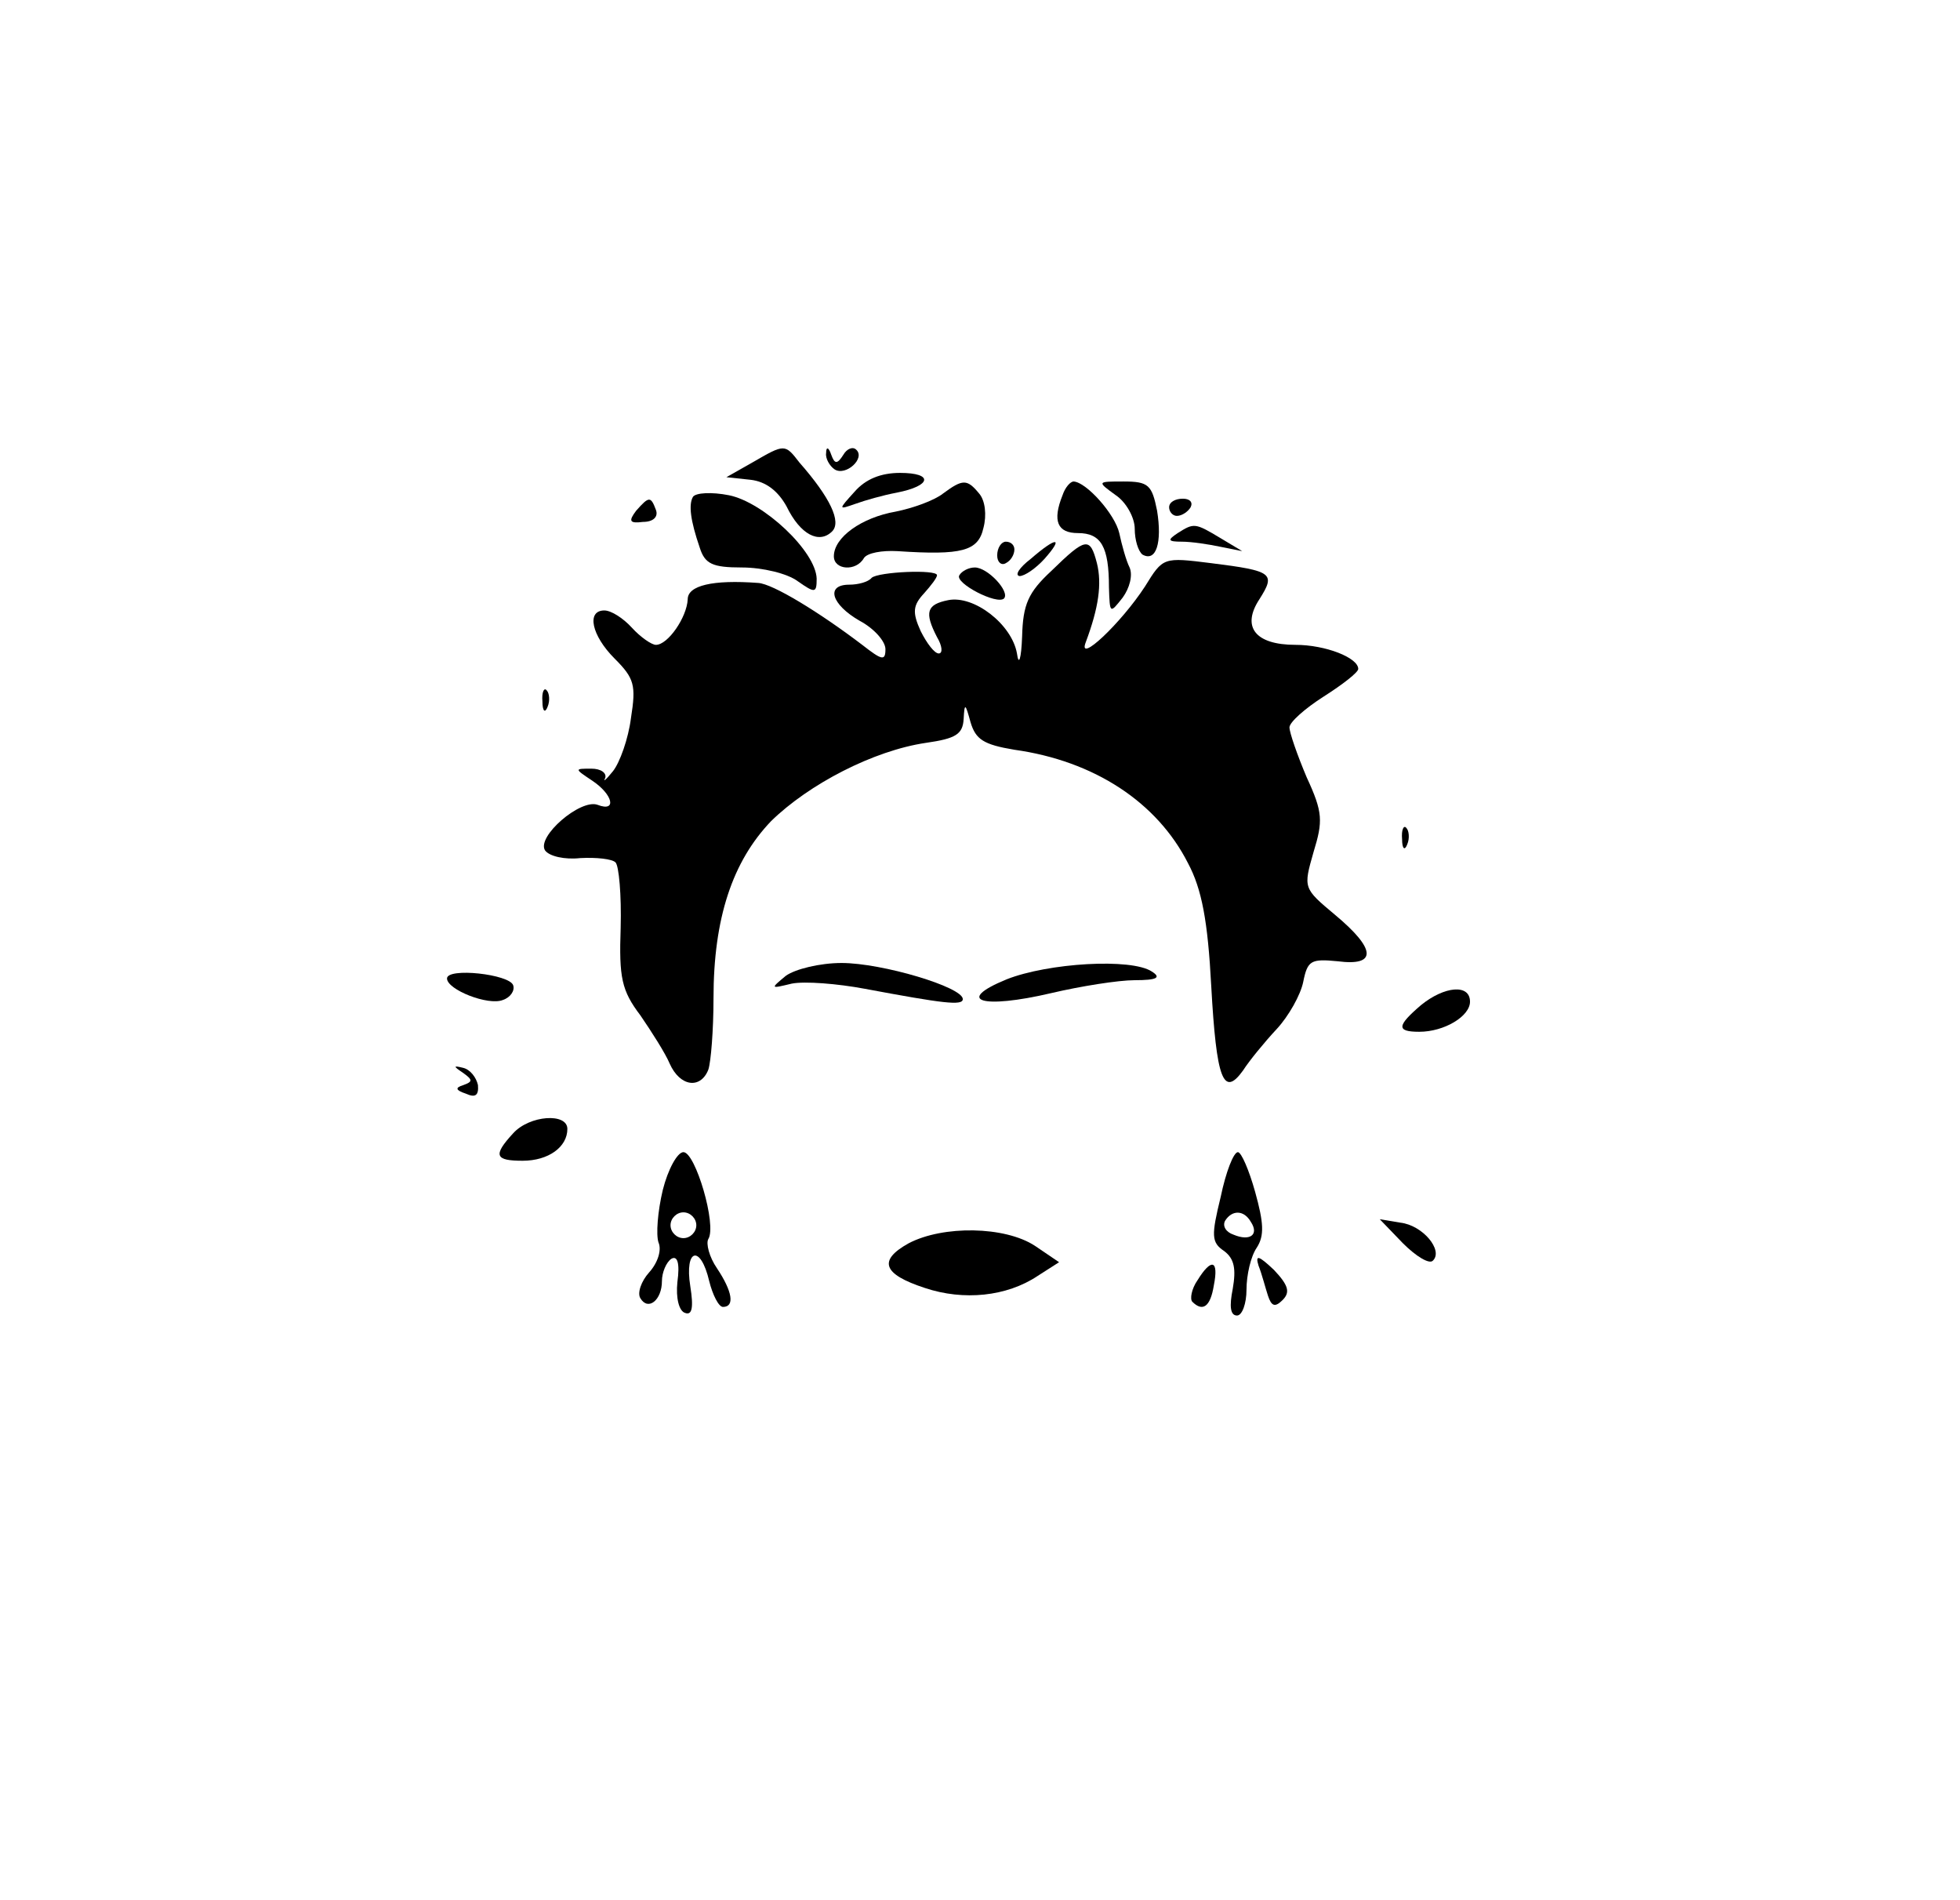 <?xml version="1.0" standalone="no"?>
<!DOCTYPE svg PUBLIC "-//W3C//DTD SVG 20010904//EN"
 "http://www.w3.org/TR/2001/REC-SVG-20010904/DTD/svg10.dtd">
<svg version="1.0" xmlns="http://www.w3.org/2000/svg"
 width="228pt" height="221pt" viewBox="0 0 228 221"
 preserveAspectRatio="xMidYMid meet">

<g transform="translate(0,221) scale(0.1,-0.1)"
fill="#000000" stroke="none">
<path d="M875 1672 l-30 -17 28 -3 c18 -2 32 -13 42 -31 16 -33 38 -44 53 -29
11 11 -2 39 -38 80 -17 22 -17 22 -55 0z"/>
<path d="M961 1683 c-1 -6 4 -15 10 -19 13 -8 36 13 25 23 -4 4 -11 1 -15 -6
-7 -11 -10 -11 -14 0 -3 9 -6 10 -6 2z"/>
<path d="M994 1638 c-19 -21 -19 -21 1 -14 11 4 32 10 48 13 41 8 43 23 4 23
-22 0 -40 -7 -53 -22z"/>
<path d="M1097 1636 c-10 -8 -35 -17 -55 -21 -40 -7 -72 -30 -72 -52 0 -16 26
-18 35 -2 4 6 21 9 39 8 75 -5 94 0 100 27 4 15 2 32 -5 40 -14 17 -19 17 -42
0z"/>
<path d="M1236 1634 c-12 -30 -6 -44 18 -44 27 0 36 -16 36 -63 1 -31 1 -31
16 -12 8 11 12 26 8 35 -4 8 -9 26 -12 40 -5 22 -38 59 -53 60 -4 0 -10 -7
-13 -16z"/>
<path d="M1298 1634 c12 -8 22 -26 22 -39 0 -13 4 -26 9 -30 16 -9 23 14 17
51 -6 30 -10 34 -39 34 -31 0 -31 0 -9 -16z"/>
<path d="M806 1632 c-5 -9 -3 -27 8 -59 6 -19 15 -23 49 -23 24 0 53 -7 65
-16 20 -14 22 -14 22 3 -1 32 -62 89 -102 97 -20 4 -39 3 -42 -2z"/>
<path d="M740 1616 c-9 -12 -8 -15 8 -13 12 0 18 6 15 14 -6 16 -8 16 -23 -1z"/>
<path d="M1360 1620 c0 -5 4 -10 9 -10 6 0 13 5 16 10 3 6 -1 10 -9 10 -9 0
-16 -4 -16 -10z"/>
<path d="M1370 1590 c-12 -8 -12 -10 5 -10 11 0 31 -3 45 -6 l25 -5 -25 15
c-30 18 -31 18 -50 6z"/>
<path d="M1160 1564 c0 -8 5 -12 10 -9 6 3 10 10 10 16 0 5 -4 9 -10 9 -5 0
-10 -7 -10 -16z"/>
<path d="M1199 1560 c-13 -10 -19 -19 -13 -20 6 0 19 9 29 20 23 26 14 26 -16
0z"/>
<path d="M1223 1546 c-27 -25 -33 -39 -34 -76 -1 -27 -4 -35 -6 -20 -6 34 -50
68 -80 62 -25 -5 -28 -14 -13 -43 6 -10 7 -19 2 -19 -5 0 -14 12 -21 26 -10
22 -9 30 4 44 8 9 15 18 15 21 0 7 -68 4 -76 -3 -4 -5 -16 -8 -26 -8 -28 0
-21 -23 12 -42 17 -9 30 -24 30 -33 0 -14 -4 -13 -27 5 -50 38 -104 71 -121
72 -53 4 -82 -3 -82 -19 -1 -21 -23 -53 -37 -53 -5 0 -18 9 -28 20 -10 11 -24
20 -32 20 -21 0 -15 -29 12 -56 23 -23 25 -31 19 -69 -3 -24 -13 -52 -21 -62
-8 -10 -12 -13 -9 -8 2 6 -5 11 -16 11 -20 0 -20 0 1 -14 24 -16 29 -37 6 -28
-20 7 -71 -37 -61 -53 5 -7 23 -11 41 -9 19 1 37 -1 41 -5 4 -4 7 -38 6 -76
-2 -58 1 -73 23 -102 13 -19 29 -44 34 -56 12 -27 36 -30 45 -7 3 9 6 46 6 83
0 93 22 159 67 206 44 43 119 82 180 91 35 5 43 10 44 28 1 19 2 18 8 -4 6
-20 15 -26 51 -32 93 -13 166 -61 202 -132 16 -30 23 -67 27 -143 6 -108 14
-130 37 -98 7 11 25 33 39 48 14 15 28 40 31 55 5 25 9 27 40 24 46 -6 45 14
-3 54 -37 31 -37 31 -25 73 11 36 11 46 -8 87 -11 26 -20 52 -20 58 0 6 18 22
40 36 22 14 40 28 40 32 0 13 -38 28 -73 28 -47 0 -63 21 -42 53 19 30 16 33
-56 42 -56 7 -56 7 -77 -27 -28 -43 -79 -91 -69 -65 15 40 19 68 13 92 -8 31
-13 30 -53 -9z"/>
<path d="M1116 1541 c-6 -9 44 -35 52 -27 7 8 -19 36 -34 36 -7 0 -15 -4 -18
-9z"/>
<path d="M631 1394 c0 -11 3 -14 6 -6 3 7 2 16 -1 19 -3 4 -6 -2 -5 -13z"/>
<path d="M1631 1234 c0 -11 3 -14 6 -6 3 7 2 16 -1 19 -3 4 -6 -2 -5 -13z"/>
<path d="M914 1075 c-18 -15 -18 -15 7 -9 15 3 53 0 85 -6 91 -17 114 -20 114
-12 0 14 -94 42 -141 42 -25 0 -54 -7 -65 -15z"/>
<path d="M1171 1071 c-61 -25 -29 -35 52 -16 34 8 78 15 97 15 26 0 31 3 20
10 -24 16 -121 10 -169 -9z"/>
<path d="M520 1072 c0 -13 48 -32 65 -25 9 3 14 11 12 17 -4 13 -77 21 -77 8z"/>
<path d="M1653 1041 c-28 -24 -29 -31 -2 -31 29 0 59 18 59 35 0 21 -30 18
-57 -4z"/>
<path d="M539 962 c11 -8 11 -10 0 -14 -10 -3 -9 -6 3 -10 11 -5 15 -2 14 10
-2 9 -9 18 -17 20 -12 3 -12 2 0 -6z"/>
<path d="M597 892 c-24 -26 -21 -32 11 -32 30 0 52 16 52 37 0 19 -44 16 -63
-5z"/>
<path d="M771 826 c-6 -25 -8 -52 -5 -61 4 -9 -1 -24 -11 -35 -9 -10 -14 -24
-10 -30 9 -15 25 -2 25 20 0 10 5 22 11 26 7 4 10 -5 7 -27 -2 -19 2 -34 9
-36 8 -3 10 6 6 31 -7 44 12 49 22 6 4 -16 11 -30 16 -30 14 0 11 18 -7 45 -9
13 -13 29 -10 34 10 16 -15 101 -29 101 -7 0 -18 -20 -24 -44z m39 -41 c0 -8
-7 -15 -15 -15 -8 0 -15 7 -15 15 0 8 7 15 15 15 8 0 15 -7 15 -15z"/>
<path d="M1420 818 c-11 -45 -11 -53 4 -63 12 -9 14 -21 10 -44 -4 -20 -3 -31
5 -31 6 0 11 14 11 30 0 17 5 39 12 49 9 14 8 29 -2 65 -7 25 -16 46 -20 46
-5 0 -14 -23 -20 -52z m35 -29 c10 -15 -1 -23 -20 -15 -9 3 -13 10 -10 16 8
13 22 13 30 -1z"/>
<path d="M1632 764 c15 -15 31 -25 35 -20 12 12 -12 41 -38 44 l-24 4 27 -28z"/>
<path d="M1057 764 c-36 -20 -30 -36 19 -52 45 -15 95 -10 131 14 l25 16 -28
19 c-35 23 -107 24 -147 3z"/>
<path d="M1464 738 c4 -10 8 -26 11 -35 4 -12 8 -14 17 -5 9 9 7 17 -10 35
-18 17 -22 18 -18 5z"/>
<path d="M1393 721 c-7 -10 -9 -22 -6 -25 12 -12 21 -6 25 19 6 30 -3 32 -19
6z"/>
</g>
</svg>
